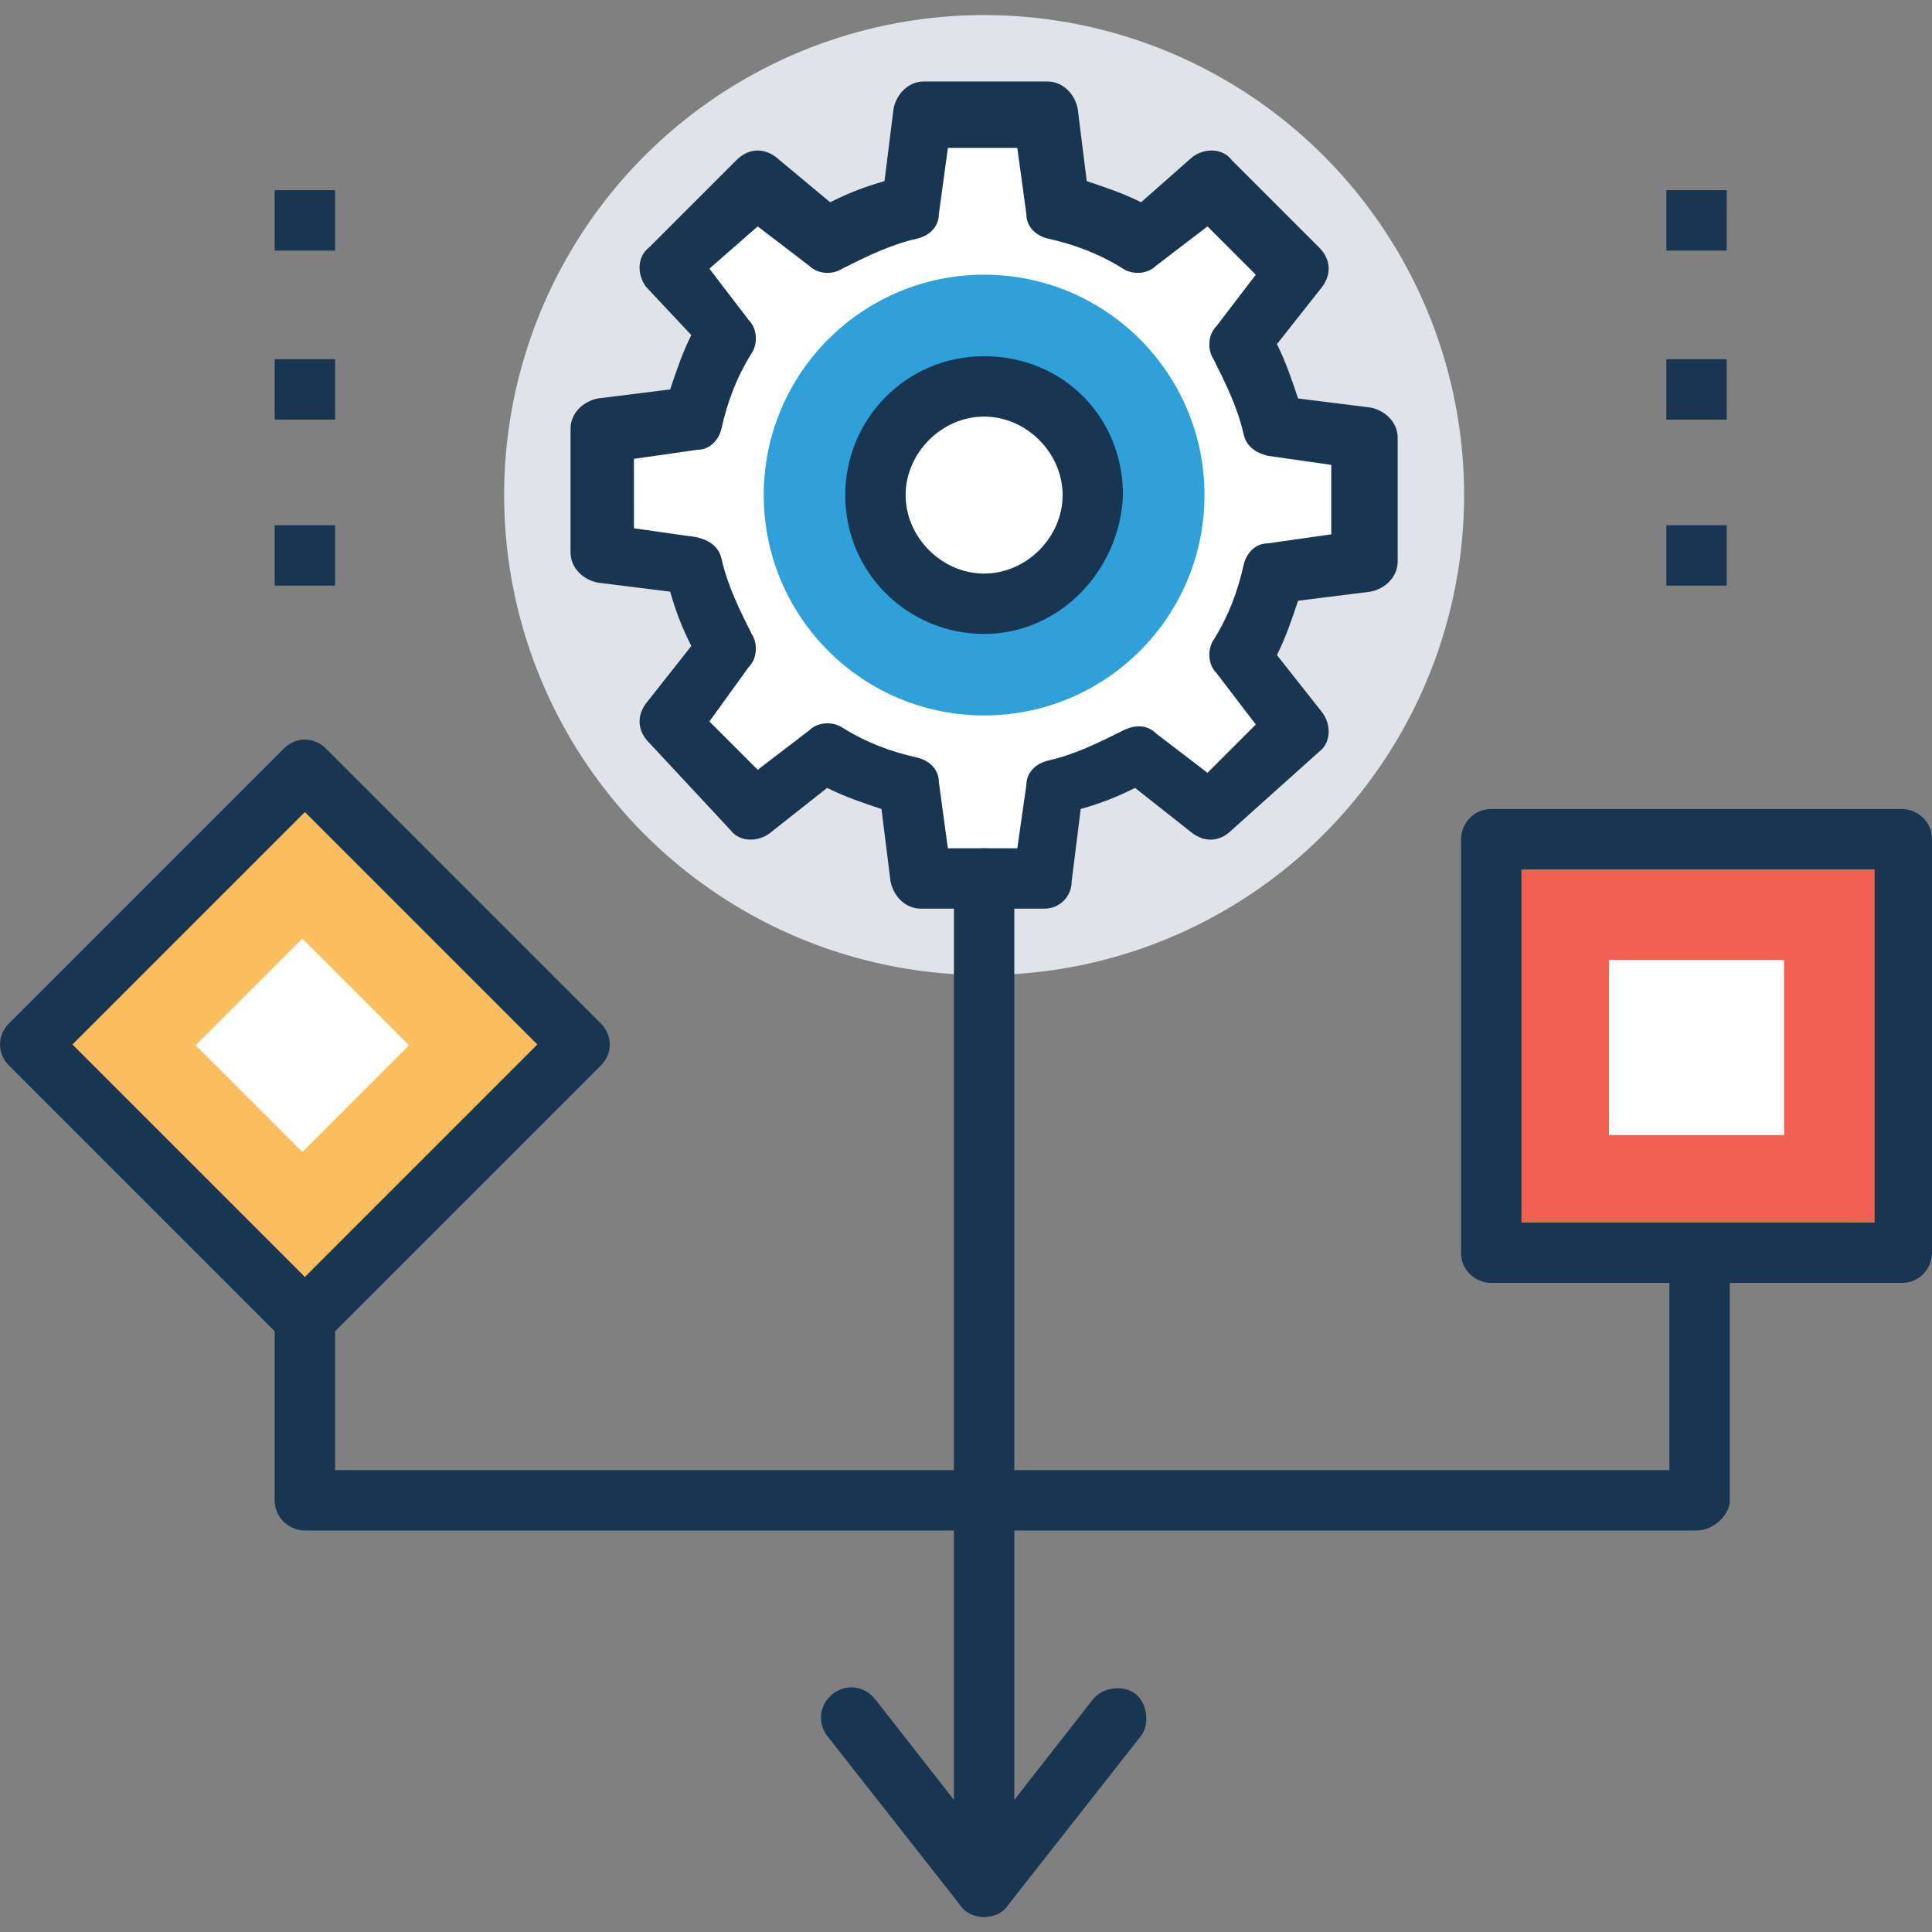 <?xml version="1.0" encoding="iso-8859-1"?>
<!-- Generator: Adobe Illustrator 19.0.0, SVG Export Plug-In . SVG Version: 6.00 Build 0)  -->
<svg version="1.1" id="Capa_1" xmlns="http://www.w3.org/2000/svg" xmlns:xlink="http://www.w3.org/1999/xlink" x="0px" y="0px"
	 viewBox="0 0 504.123 504.123" style="enable-background:new 0 0 504.123 504.123;" xml:space="preserve">
<rect x="0" y="0" width="504.123" height="504.123" fill="#808080" stroke="none"/>
<circle style="fill:#E0E4E8;" cx="256.788" cy="129.182" r="125.243"/>
<path style="fill:#FFFFFF;" d="M240.246,229.218h32.295l3.151-23.631c7.877-1.575,14.966-4.726,21.268-8.665l18.905,14.966
	l22.843-22.843l-14.966-18.905c3.938-6.302,7.089-14.178,8.665-21.268l23.631-3.151v-32.295l-23.631-3.151
	c-1.575-7.877-4.726-14.966-8.665-21.268l14.966-18.905l-22.843-22.843L296.96,62.228c-6.302-3.938-14.178-7.089-21.268-8.665
	l-3.151-23.631h-32.295l-3.151,23.631c-7.877,1.575-14.966,4.726-21.268,8.665l-18.905-14.966L174.08,70.105l14.966,18.905
	c-3.938,6.302-7.089,14.178-8.665,21.268l-23.631,3.151v32.295l23.631,3.151c1.575,7.877,4.726,14.966,8.665,21.268l-14.966,18.905
	l22.843,22.843l18.905-14.966c6.302,3.938,14.178,7.089,21.268,8.665L240.246,229.218z"/>
<path style="fill:#183651;" d="M272.542,237.095h-32.295c-3.938,0-7.089-3.151-7.877-7.089l-2.363-18.905
	c-4.726-1.575-9.452-3.151-14.178-5.514l-14.966,11.815c-3.151,2.363-7.877,2.363-10.24-0.788l-21.268-22.843
	c-3.151-3.151-3.151-7.089-0.788-10.24l11.815-14.966c-2.363-4.726-3.938-8.665-5.514-14.178l-18.905-2.363
	c-3.938-0.788-7.089-3.938-7.089-7.877v-32.295c0-3.938,3.151-7.089,7.089-7.877l18.905-2.363c1.575-4.726,3.151-9.452,5.514-14.178
	l-11.815-12.603c-2.363-3.151-2.363-7.877,0.788-10.24l22.843-22.843c3.151-3.151,7.089-3.151,10.24-0.788l14.178,11.815
	c4.726-2.363,8.665-3.938,14.178-5.514l2.363-18.905c0.788-3.938,3.938-7.089,7.877-7.089h32.295c3.938,0,7.089,3.151,7.877,7.089
	l2.363,18.905c4.726,1.575,9.452,3.151,14.178,5.514l13.391-11.815c3.151-2.363,7.877-2.363,10.24,0.788l22.843,22.843
	c3.151,3.151,3.151,7.089,0.788,10.24l-11.815,14.966c2.363,4.726,3.938,9.452,5.514,14.178l18.905,2.363
	c3.938,0.788,7.089,3.938,7.089,7.877v32.295c0,3.938-3.151,7.089-7.089,7.877l-18.905,2.363c-1.575,4.726-3.151,9.452-5.514,14.178
	l11.815,14.966c2.363,3.151,2.363,7.877-0.788,10.24l-22.843,20.48c-3.151,3.151-7.089,3.151-10.24,0.788l-14.966-11.815
	c-4.726,2.363-8.665,3.938-14.178,5.514l-2.363,18.905C279.631,233.945,276.48,237.095,272.542,237.095z M247.335,221.342h18.117
	l2.363-16.542c0-3.151,2.363-5.514,5.514-6.302c7.089-1.575,13.391-4.726,19.692-7.877c3.151-1.575,6.302-1.575,8.665,0.788
	l13.391,10.24l12.603-12.603l-10.24-13.391c-2.363-2.363-2.363-6.302-0.788-8.665c3.938-6.302,6.302-12.603,7.877-19.692
	c0.788-3.151,3.151-5.514,6.302-5.514l16.542-2.363v-18.117l-16.542-2.363c-3.151-0.788-5.514-2.363-6.302-5.514
	c-1.575-7.089-4.726-13.391-7.877-19.692c-1.575-2.363-1.575-6.302,0.788-8.665l10.24-13.391l-12.603-12.603l-13.391,10.24
	c-2.363,2.363-6.302,2.363-8.665,0.788c-6.302-3.938-12.603-6.302-19.692-7.877c-3.151-0.788-5.514-3.151-5.514-6.302l-2.363-17.329
	h-18.117l-2.363,17.329c0,3.151-2.363,5.514-5.514,6.302c-7.089,1.575-13.391,4.726-19.692,7.877
	c-2.363,1.575-6.302,1.575-8.665-0.788l-13.391-10.24l-12.603,11.028l10.24,13.391c2.363,2.363,2.363,6.302,0.788,8.665
	c-3.938,6.302-6.302,12.603-7.877,19.692c-0.788,3.151-3.151,5.514-6.302,5.514l-16.542,2.363v18.117l16.542,2.363
	c3.151,0.788,5.514,2.363,6.302,5.514c1.575,7.089,4.726,13.391,7.877,19.692c1.575,2.363,1.575,6.302-0.788,8.665l-10.24,14.178
	l12.603,12.603l13.391-10.24c2.363-2.363,6.302-2.363,8.665-0.788c6.302,3.938,12.603,6.302,19.692,7.877
	c3.151,0.788,5.514,3.151,5.514,6.302L247.335,221.342z"/>
<circle style="fill:#2EA0DA;" cx="256.788" cy="129.182" r="57.502"/>
<circle style="fill:#FFFFFF;" cx="256.788" cy="129.182" r="28.357"/>
<g>
	<path style="fill:#183651;" d="M256.788,165.415c-19.692,0-36.234-15.754-36.234-36.234c0-19.692,15.754-36.234,36.234-36.234
		c20.48,0,36.234,15.754,36.234,36.234C292.234,148.874,276.48,165.415,256.788,165.415z M256.788,108.702
		c-11.028,0-20.48,9.452-20.48,20.48s9.452,20.48,20.48,20.48c11.028,0,20.48-9.452,20.48-20.48
		C277.268,118.154,267.815,108.702,256.788,108.702z"/>
	<rect x="434.806" y="49.625" style="fill:#183651;" width="15.754" height="15.754"/>
	<rect x="434.806" y="93.735" style="fill:#183651;" width="15.754" height="15.754"/>
	<rect x="434.806" y="137.058" style="fill:#183651;" width="15.754" height="15.754"/>
	<rect x="71.68" y="49.625" style="fill:#183651;" width="15.754" height="15.754"/>
	<rect x="71.68" y="93.735" style="fill:#183651;" width="15.754" height="15.754"/>
	<rect x="71.68" y="137.058" style="fill:#183651;" width="15.754" height="15.754"/>
</g>
<g>
	<path style="fill:#183651;" d="M256.788,500.185c-3.938,0-7.877-3.151-7.877-7.877V229.218c0-3.938,3.151-7.877,7.877-7.877
		c3.938,0,7.877,3.151,7.877,7.877v263.089C264.665,497.034,260.726,500.185,256.788,500.185z"/>
	<path style="fill:#183651;" d="M256.788,500.185c-2.363,0-4.726-0.788-6.302-3.151l-34.658-44.111
		c-2.363-3.151-2.363-7.877,1.575-11.028c3.151-2.363,7.877-2.363,11.028,1.575l28.357,36.234l28.357-36.234
		c2.363-3.151,7.877-3.938,11.028-1.575c3.151,2.363,3.938,7.877,1.575,11.028l-34.658,44.111
		C261.514,499.397,259.151,500.185,256.788,500.185z"/>
</g>
<rect x="389.12" y="218.978" style="fill:#F06151;" width="107.126" height="107.126"/>
<path style="fill:#183651;" d="M496.246,334.769H389.12c-3.938,0-7.877-3.151-7.877-7.877V218.978c0-3.938,3.151-7.877,7.877-7.877
	h107.126c3.938,0,7.877,3.151,7.877,7.877v107.914C504.123,330.831,500.972,334.769,496.246,334.769z M396.997,319.015h92.16v-92.16
	h-92.16V319.015z"/>
<rect x="419.84" y="250.486" style="fill:#FFFFFF;" width="45.686" height="45.686"/>
<rect x="28.692" y="222.014" transform="matrix(0.707 -0.707 0.707 0.707 -169.628 136.121)" style="fill:#FBBD5E;" width="101.611" height="101.611"/>
<path style="fill:#183651;" d="M79.557,352.098c-2.363,0-3.938-0.788-5.514-2.363l-71.68-71.68c-3.151-3.151-3.151-7.877,0-11.028
	l71.68-71.68c3.151-3.151,7.877-3.151,11.028,0l71.68,71.68c3.151,3.151,3.151,7.877,0,11.028l-71.68,71.68
	C83.495,351.311,81.132,352.098,79.557,352.098z M18.905,272.542l60.652,60.652l60.652-60.652l-60.652-60.652L18.905,272.542z"/>
<rect x="59.223" y="253.099" transform="matrix(0.707 -0.707 0.707 0.707 -169.769 135.684)" style="fill:#FFFFFF;" width="39.387" height="39.387"/>
<path style="fill:#183651;" d="M442.683,399.36H79.557c-3.938,0-7.877-3.151-7.877-7.877v-47.262c0-3.938,3.151-7.877,7.877-7.877
	s7.877,3.151,7.877,7.877v39.385h348.16v-56.714c0-3.938,3.151-7.877,7.877-7.877c3.938,0,7.877,3.151,7.877,7.877v65.378
	C450.56,396.209,446.622,399.36,442.683,399.36z"/>
<g>
</g>
<g>
</g>
<g>
</g>
<g>
</g>
<g>
</g>
<g>
</g>
<g>
</g>
<g>
</g>
<g>
</g>
<g>
</g>
<g>
</g>
<g>
</g>
<g>
</g>
<g>
</g>
<g>
</g>
</svg>
